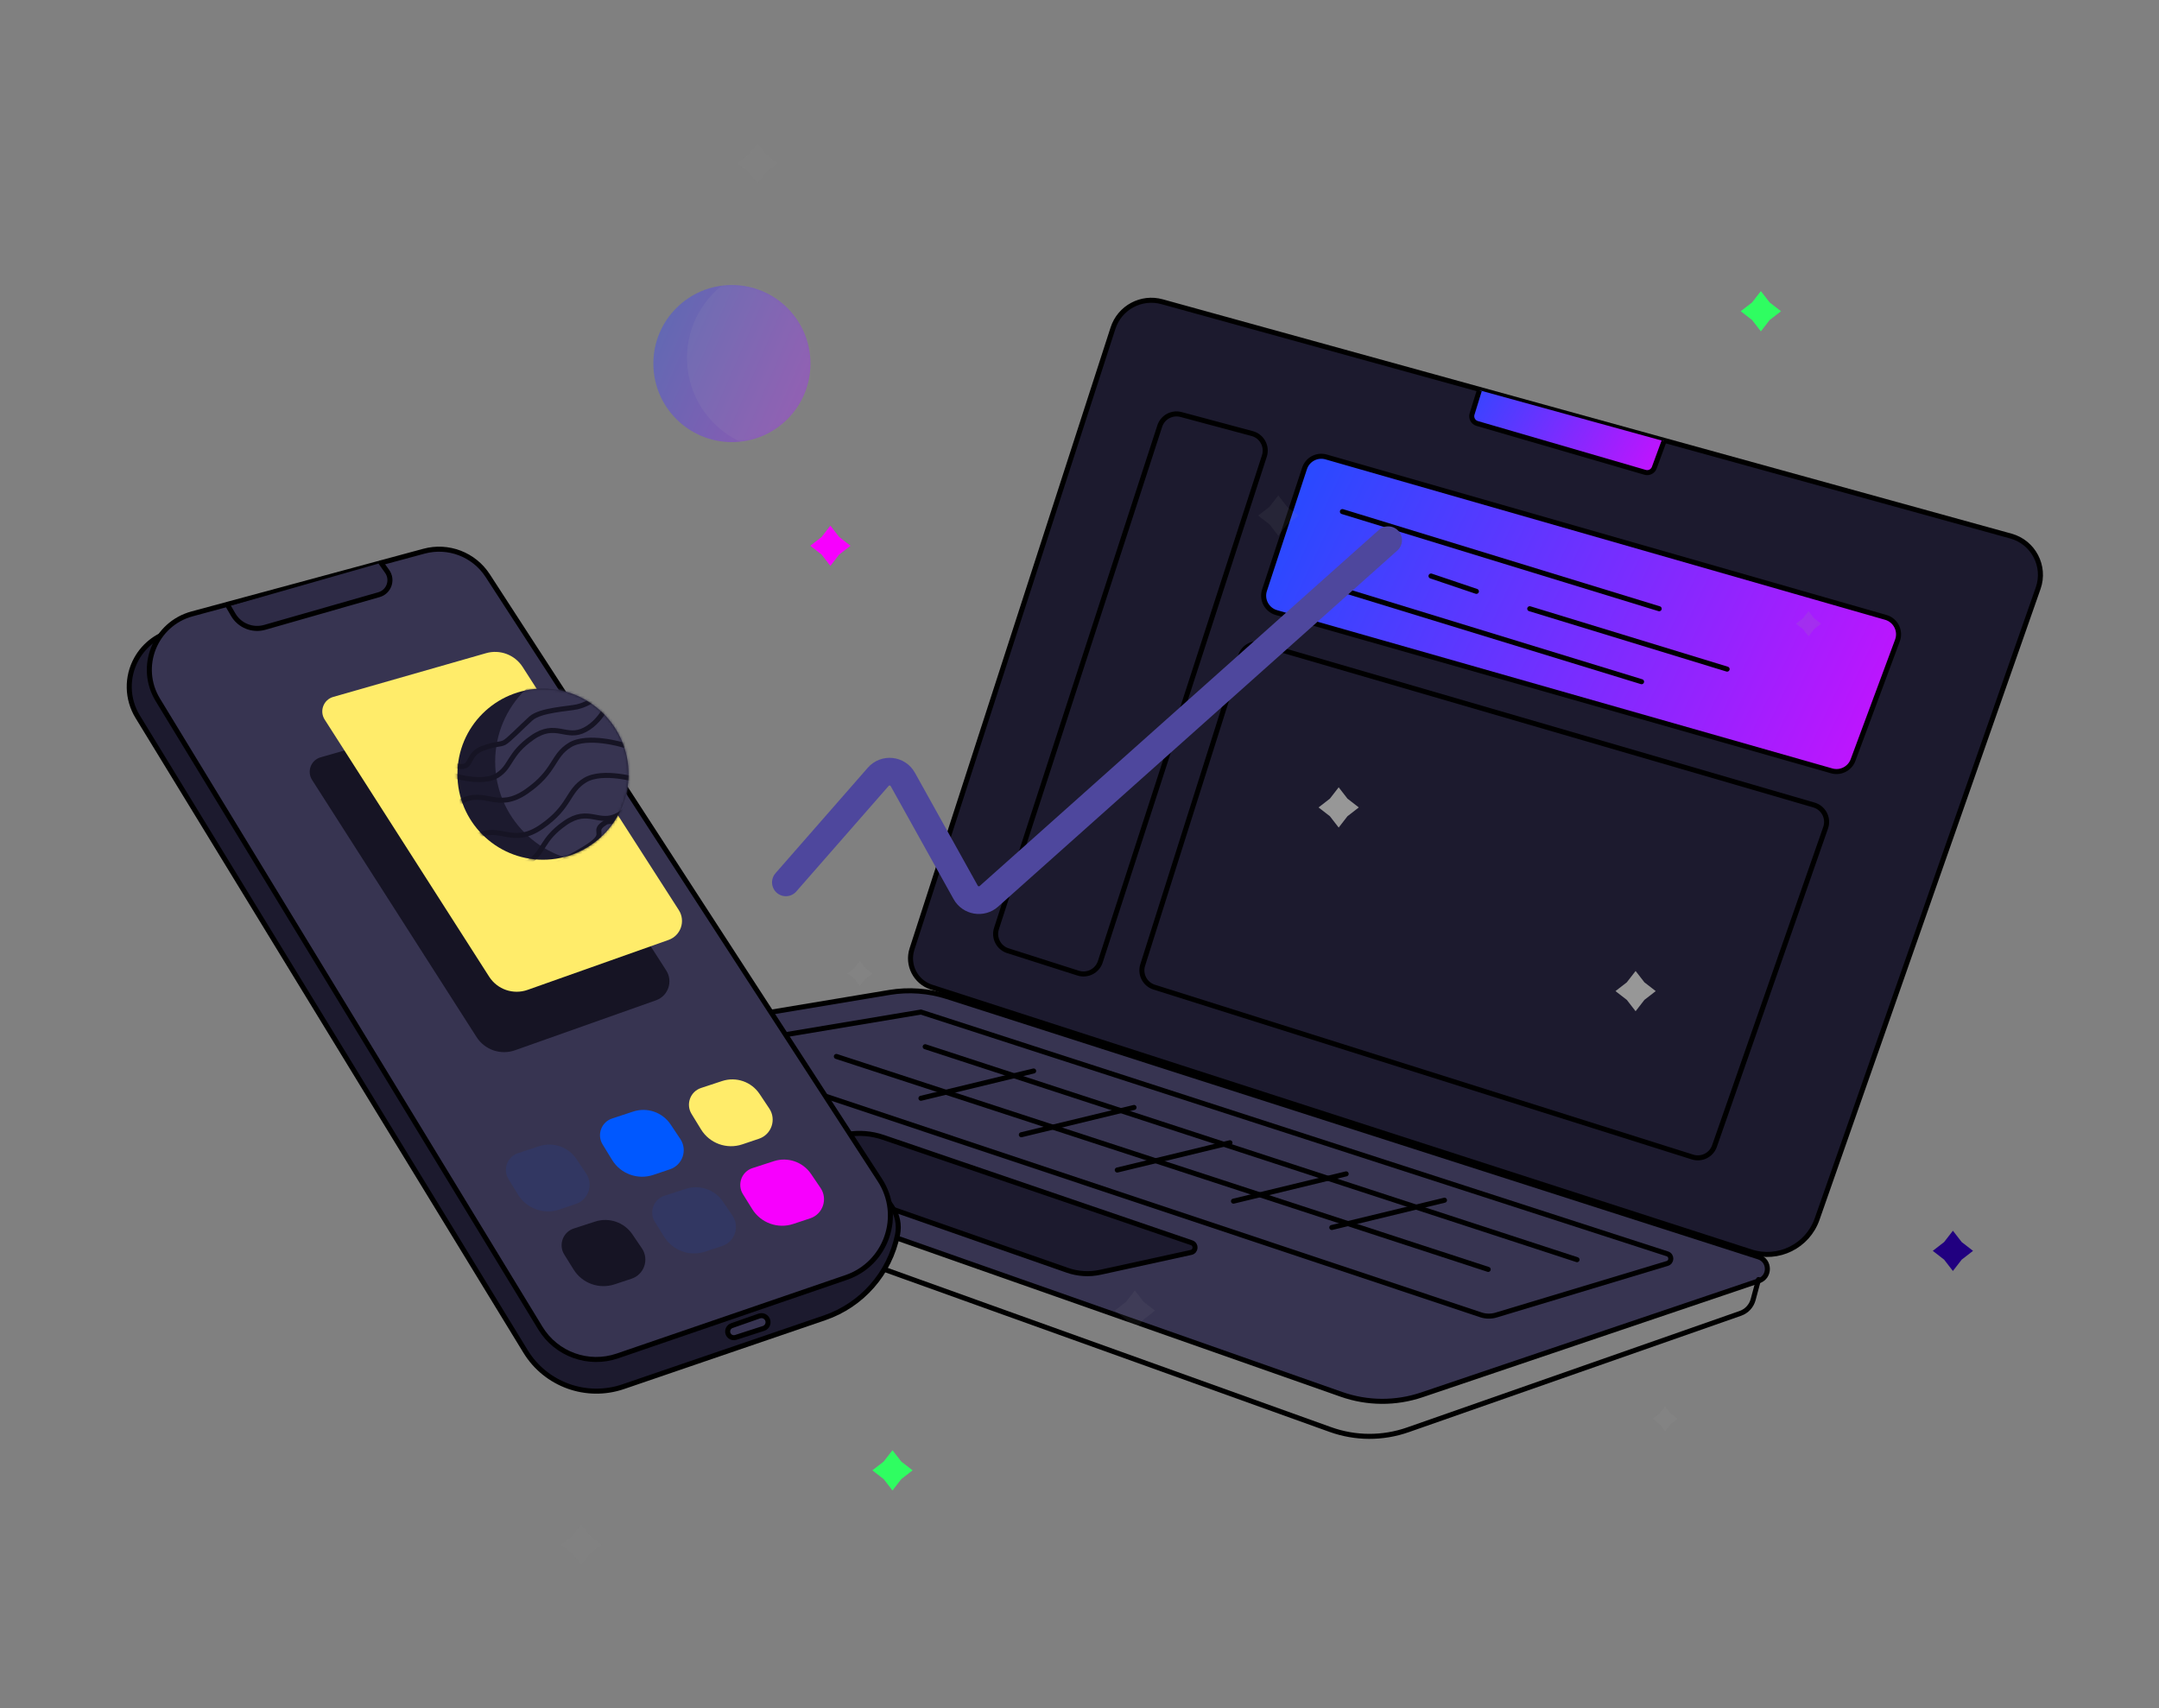 <svg width="858" height="679" viewBox="0 0 858 679" fill="none" xmlns="http://www.w3.org/2000/svg">
<rect x="0" y="0" width="858" height="679" fill="#808080" stroke="none"/>
<g clip-path="url(#clip0_167_3355)">
<path d="M362.428 377.212C360.386 383.519 363.846 390.288 370.155 392.326L695.86 497.561C706.705 501.066 718.366 495.279 722.135 484.522L809.982 233.774C813.044 225.033 808.068 215.526 799.14 213.061L461.799 119.917C453.543 117.638 444.956 122.264 442.318 130.413L362.428 377.212Z" fill="#1C1A2E" stroke="black" stroke-width="2"/>
<path d="M460.893 169.348C462.044 165.807 465.766 163.786 469.362 164.75L497.621 172.321C501.493 173.359 503.704 177.43 502.467 181.243L437.259 382.268C436.07 385.933 432.144 387.948 428.473 386.777L400.541 377.866C396.844 376.686 394.812 372.724 396.011 369.034L460.893 169.348Z" stroke="black" stroke-width="2"/>
<path d="M493.005 260.715C494.153 257.09 497.985 255.044 501.636 256.107L720.864 319.951C724.714 321.072 726.837 325.193 725.516 328.979L681.348 455.5C680.101 459.073 676.241 461.007 672.633 459.868L458.684 392.344C454.995 391.18 452.95 387.244 454.117 383.556L493.005 260.715Z" stroke="black" stroke-width="2"/>
<path d="M518.436 186.16C519.61 182.586 523.399 180.58 527.015 181.617L749.429 245.382C753.348 246.505 755.481 250.726 754.062 254.547L736.411 302.09C735.139 305.516 731.445 307.387 727.93 306.385L507.259 243.48C503.436 242.391 501.286 238.34 502.528 234.563L518.436 186.16Z" fill="url(#paint0_linear_167_3355)" stroke="black" stroke-width="2"/>
<path fill-rule="evenodd" clip-rule="evenodd" d="M178.173 429.361C175.247 428.332 175.616 424.081 178.675 423.572L353.427 394.452C361.125 393.17 369.018 393.744 376.449 396.128L698.892 499.57C703.484 501.043 703.536 507.521 698.968 509.067L565.063 554.38C554.686 557.892 543.433 557.825 533.099 554.19L178.173 429.361Z" fill="#373451" stroke="black" stroke-width="2"/>
<path fill-rule="evenodd" clip-rule="evenodd" d="M298.898 461.08C296.947 460.398 297.186 457.566 299.224 457.221L336.713 450.874C341.475 450.067 346.363 450.463 350.933 452.025L473.564 493.936C475.479 494.59 475.321 497.35 473.344 497.782L437.242 505.674C432.904 506.622 428.388 506.348 424.197 504.883L298.898 461.08Z" fill="#1C1A2E" stroke="black" stroke-width="2"/>
<path d="M179.464 429.321V429.321C177.609 436.245 181.371 443.435 188.117 445.858L528.707 568.178C538.642 571.745 549.501 571.788 559.463 568.298L691.63 522.002C694.125 521.128 696.028 519.076 696.712 516.522L698.844 508.566" stroke="black" stroke-width="2" stroke-linecap="round"/>
<path fill-rule="evenodd" clip-rule="evenodd" d="M281.594 420.169C279.617 419.509 279.841 416.643 281.897 416.299L365.977 402.242L662.61 498.347C664.475 498.951 664.448 501.598 662.571 502.164L594.563 522.674C592.585 523.271 590.47 523.24 588.51 522.586L281.594 420.169Z" stroke="black" stroke-width="2"/>
<path d="M332.374 419.888L591.423 504.529" stroke="black" stroke-width="2" stroke-linecap="round"/>
<path d="M367.674 416.022L626.723 500.663" stroke="black" stroke-width="2" stroke-linecap="round"/>
<path d="M365.991 436.51L410.775 425.667" stroke="black" stroke-width="2" stroke-linecap="round"/>
<path d="M405.889 451.008L450.673 440.165" stroke="black" stroke-width="2" stroke-linecap="round"/>
<path d="M444.01 465.03L488.794 454.187" stroke="black" stroke-width="2" stroke-linecap="round"/>
<path d="M490.187 477.403L534.971 466.56" stroke="black" stroke-width="2" stroke-linecap="round"/>
<path d="M529.261 487.872L574.045 477.029" stroke="black" stroke-width="2" stroke-linecap="round"/>
<path fill-rule="evenodd" clip-rule="evenodd" d="M587.918 155.114L585.009 164.547C584.515 166.148 585.428 167.844 587.037 168.312L653.769 187.73C655.282 188.171 656.879 187.365 657.423 185.885L661.298 175.346" fill="url(#paint1_linear_167_3355)"/>
<path d="M587.918 155.114L585.009 164.547C584.515 166.148 585.428 167.844 587.037 168.312L653.769 187.73C655.282 188.171 656.879 187.365 657.423 185.885L661.298 175.346" stroke="black" stroke-width="2"/>
<path opacity="0.143" fill-rule="evenodd" clip-rule="evenodd" d="M343.907 389.08L341.724 391.896L339.54 389.08L336.724 386.896L339.54 384.712L341.724 381.896L343.907 384.712L346.724 386.896L343.907 389.08Z" fill="#979797"/>
<path opacity="0.143" fill-rule="evenodd" clip-rule="evenodd" d="M720.908 250.08L718.724 252.896L716.541 250.08L713.724 247.896L716.541 245.712L718.724 242.896L720.908 245.712L723.724 247.896L720.908 250.08Z" fill="#979797"/>
<path opacity="0.143" fill-rule="evenodd" clip-rule="evenodd" d="M663.908 566.08L661.724 568.896L659.541 566.08L656.724 563.896L659.541 561.712L661.724 558.896L663.908 561.712L666.724 563.896L663.908 566.08Z" fill="#979797"/>
<path opacity="0.09" fill-rule="evenodd" clip-rule="evenodd" d="M127.507 347.411L123 343.917L127.507 340.424L131 335.917L134.494 340.424L139 343.917L134.494 347.411L131 351.917L127.507 347.411Z" fill="#979797"/>
<path opacity="0.09" fill-rule="evenodd" clip-rule="evenodd" d="M297.507 68.411L293 64.917L297.507 61.423L301 56.917L304.494 61.423L309 64.917L304.494 68.411L301 72.917L297.507 68.411Z" fill="#979797"/>
<path opacity="0.09" fill-rule="evenodd" clip-rule="evenodd" d="M504.507 208.411L500 204.917L504.507 201.424L508 196.917L511.494 201.424L516 204.917L511.494 208.411L508 212.917L504.507 208.411Z" fill="#979797"/>
<path opacity="0.09" fill-rule="evenodd" clip-rule="evenodd" d="M447.507 524.411L443 520.917L447.507 517.424L451 512.917L454.494 517.424L459 520.917L454.494 524.411L451 528.917L447.507 524.411Z" fill="#979797"/>
<path opacity="0.09" fill-rule="evenodd" clip-rule="evenodd" d="M227.507 617.411L223 613.917L227.507 610.424L231 605.917L234.494 610.424L239 613.917L234.494 617.411L231 621.917L227.507 617.411Z" fill="#979797"/>
<path fill-rule="evenodd" clip-rule="evenodd" d="M351.183 587.88L346.677 584.386L351.183 580.893L354.677 576.386L358.171 580.893L362.677 584.386L358.171 587.88L354.677 592.386L351.183 587.88Z" fill="#2FFD61"/>
<path fill-rule="evenodd" clip-rule="evenodd" d="M528.507 324.411L524 320.917L528.507 317.424L532 312.917L535.494 317.424L540 320.917L535.494 324.411L532 328.917L528.507 324.411Z" fill="#979797"/>
<path fill-rule="evenodd" clip-rule="evenodd" d="M772.603 500.647L768.096 497.153L772.603 493.659L776.096 489.153L779.59 493.659L784.096 497.153L779.59 500.647L776.096 505.153L772.603 500.647Z" fill="#210080"/>
<path fill-rule="evenodd" clip-rule="evenodd" d="M326.507 220.411L322 216.917L326.507 213.424L330 208.917L333.494 213.424L338 216.917L333.494 220.411L330 224.917L326.507 220.411Z" fill="#F700FE"/>
<path fill-rule="evenodd" clip-rule="evenodd" d="M696.289 127.194L691.783 123.7L696.289 120.206L699.783 115.7L703.276 120.206L707.783 123.7L703.276 127.194L699.783 131.7L696.289 127.194Z" fill="#2FFD61"/>
<path fill-rule="evenodd" clip-rule="evenodd" d="M646.507 397.411L642 393.917L646.507 390.424L650 385.917L653.494 390.424L658 393.917L653.494 397.411L650 401.917L646.507 397.411Z" fill="#979797"/>
<path fill-rule="evenodd" clip-rule="evenodd" d="M54.703 284.831C50.426 277.831 50.241 269.071 54.219 261.896C57.482 256.011 63.179 251.869 69.783 250.579L160.558 232.849C173.457 230.33 186.621 235.705 194.07 246.531L354.414 479.569C356.651 482.82 357.474 486.839 356.695 490.707C353.594 506.1 342.553 518.689 327.696 523.77L247.686 551.136C233.054 556.14 216.909 550.313 208.847 537.117L54.703 284.831Z" fill="#1C1A2E" stroke="black" stroke-width="2"/>
<path fill-rule="evenodd" clip-rule="evenodd" d="M62.715 278.144C54.746 265.055 61.565 247.979 76.359 243.98L168.501 219.073C178.141 216.467 188.362 220.38 193.797 228.758L349.657 468.996C358.863 483.187 352.281 502.252 336.28 507.74L245.381 538.918C233.833 542.879 221.086 538.272 214.737 527.845L62.715 278.144Z" fill="#373451" stroke="black" stroke-width="2"/>
<path fill-rule="evenodd" clip-rule="evenodd" d="M90.783 241.039L92.673 244.294C95.203 248.649 100.368 250.729 105.211 249.344L150.614 236.353C154.598 235.213 156.254 230.473 153.847 227.099L151.422 223.7" fill="#2E2B46"/>
<path d="M90.783 241.039L92.673 244.294C95.203 248.649 100.368 250.729 105.211 249.344L150.614 236.353C154.598 235.213 156.254 230.473 153.847 227.099L151.422 223.7" stroke="black" stroke-width="2" stroke-linecap="round"/>
<path fill-rule="evenodd" clip-rule="evenodd" d="M289.181 528.95C289.28 528.001 289.918 527.194 290.819 526.879L301.761 523.047C303.566 522.415 305.414 523.878 305.214 525.78C305.107 526.805 304.405 527.67 303.424 527.987L292.393 531.555C290.695 532.104 288.994 530.724 289.181 528.95Z" fill="#373451" stroke="black" stroke-width="2"/>
<path fill-rule="evenodd" clip-rule="evenodd" d="M202.079 468.628C199.725 464.779 201.574 459.741 205.858 458.328L214.229 455.567C219.78 453.736 225.87 455.835 229.115 460.697L232.975 466.482C235.897 470.862 233.865 476.821 228.876 478.503L222.254 480.736C216.061 482.824 209.247 480.349 205.838 474.774L202.079 468.628Z" fill="#0058FF" fill-opacity="0.1"/>
<path fill-rule="evenodd" clip-rule="evenodd" d="M224.247 498.625C221.844 494.764 223.703 489.672 228.03 488.269L236.533 485.509C242.033 483.725 248.051 485.788 251.3 490.571L255.083 496.142C258.065 500.534 256.022 506.559 250.983 508.23L244.242 510.465C238.102 512.501 231.367 510.066 227.949 504.574L224.247 498.625Z" fill="#161424"/>
<path fill-rule="evenodd" clip-rule="evenodd" d="M239.476 454.851C237.122 451.002 238.97 445.964 243.255 444.551L251.626 441.79C257.177 439.959 263.267 442.058 266.512 446.92L270.372 452.705C273.294 457.085 271.262 463.044 266.273 464.726L259.651 466.959C253.458 469.047 246.644 466.572 243.235 460.997L239.476 454.851Z" fill="#0058FF"/>
<path fill-rule="evenodd" clip-rule="evenodd" d="M274.822 442.721C272.468 438.872 274.317 433.835 278.601 432.421L286.972 429.66C292.523 427.829 298.614 429.928 301.858 434.791L305.718 440.576C308.64 444.956 306.608 450.915 301.619 452.597L294.997 454.83C288.804 456.917 281.991 454.443 278.581 448.867L274.822 442.721Z" fill="#FFEC6A"/>
<path fill-rule="evenodd" clip-rule="evenodd" d="M260.247 485.625C257.844 481.764 259.703 476.672 264.03 475.269L272.533 472.509C278.033 470.725 284.051 472.788 287.3 477.571L291.083 483.142C294.065 487.534 292.022 493.559 286.983 495.23L280.242 497.465C274.102 499.501 267.367 497.066 263.949 491.574L260.247 485.625Z" fill="#0058FF" fill-opacity="0.1"/>
<path fill-rule="evenodd" clip-rule="evenodd" d="M295.247 474.625C292.844 470.764 294.703 465.672 299.03 464.269L307.533 461.509C313.033 459.725 319.051 461.788 322.3 466.571L326.083 472.142C329.065 476.534 327.022 482.559 321.983 484.23L315.242 486.465C309.102 488.501 302.367 486.066 298.949 480.574L295.247 474.625Z" fill="#F700FE"/>
<path fill-rule="evenodd" clip-rule="evenodd" d="M124.026 309.991C121.862 306.607 123.569 302.095 127.43 300.989L188.18 283.6C193.696 282.021 199.595 284.245 202.695 289.073L264.761 385.708C267.547 390.047 265.562 395.849 260.702 397.572L204.682 417.428C198.984 419.448 192.645 417.272 189.388 412.18L124.026 309.991Z" fill="#161424"/>
<path fill-rule="evenodd" clip-rule="evenodd" d="M129.026 285.991C126.862 282.607 128.569 278.095 132.43 276.989L193.18 259.6C198.696 258.021 204.595 260.245 207.695 265.073L269.761 361.708C272.547 366.047 270.562 371.849 265.702 373.572L209.682 393.428C203.984 395.448 197.645 393.272 194.388 388.18L129.026 285.991Z" fill="#FFEC6A"/>
<circle cx="215.783" cy="307.7" r="34" fill="#1C1A2E"/>
<mask id="mask0_167_3355" style="mask-type:alpha" maskUnits="userSpaceOnUse" x="181" y="273" width="69" height="69">
<circle cx="215.783" cy="307.7" r="34" fill="white"/>
</mask>
<g mask="url(#mask0_167_3355)">
<circle cx="236.783" cy="302.7" r="40" fill="#373451"/>
<path d="M242.783 276.7C242.783 276.7 240.09 286.031 232.477 290.042C224.864 294.053 220.999 286.562 211.52 293.172C202.041 299.782 203.304 304.671 197.531 308.255C191.758 311.838 180.21 308.255 180.21 308.255L168.783 312.7" stroke="#161424" stroke-width="2"/>
<path d="M170.783 334.7C170.783 334.7 174.094 323.296 183.456 318.393C192.818 313.491 197.57 322.647 209.227 314.568C220.884 306.49 219.331 300.513 226.43 296.134C233.53 291.754 247.73 296.134 247.73 296.134L261.783 290.7" stroke="#161424" stroke-width="2"/>
<path d="M176.783 348.7C176.783 348.7 180.094 337.296 189.456 332.393C198.818 327.491 203.57 336.647 215.227 328.568C226.884 320.49 225.331 314.513 232.43 310.134C239.53 305.754 253.73 310.134 253.73 310.134L267.783 304.7" stroke="#161424" stroke-width="2"/>
<path d="M255.783 310.7C255.783 310.7 253.09 320.031 245.477 324.042C237.864 328.053 233.999 320.562 224.52 327.172C215.041 333.782 216.304 338.671 210.531 342.255C204.758 345.838 193.21 342.255 193.21 342.255L181.783 346.7" stroke="#161424" stroke-width="2"/>
<path d="M276.783 254.7C276.783 254.7 274.094 263.911 266.494 267.871C258.893 271.831 255.035 264.435 245.571 270.96C239.55 275.112 235.456 279.486 229.429 280.915C225.984 281.732 214.755 282.136 210.967 285.563C207.178 288.989 202.156 294.249 200.405 295.149C198.654 296.048 196.933 295.51 191.825 297.438C186.716 299.366 187.184 303.184 185.064 304.304C182.943 305.425 177.783 303.375 177.783 303.375" stroke="#161424" stroke-width="2"/>
<path d="M299.783 300.7C299.783 300.7 297.094 309.911 289.494 313.871C281.893 317.831 278.035 310.435 268.571 316.96C262.55 321.112 258.456 325.486 252.429 326.915C248.984 327.732 242.722 325.628 240.625 326.915C234.862 330.452 241.21 330.859 235.237 335.339C229.264 339.819 210.184 349.184 208.064 350.304C205.943 351.425 200.783 349.375 200.783 349.375" stroke="#161424" stroke-width="2"/>
</g>
<g opacity="0.4">
<circle cx="290.864" cy="144.5" r="31.216" fill="url(#paint2_linear_167_3355)"/>
<mask id="mask1_167_3355" style="mask-type:alpha" maskUnits="userSpaceOnUse" x="259" y="113" width="64" height="63">
<circle cx="290.864" cy="144.5" r="31.216" fill="white"/>
</mask>
<g mask="url(#mask1_167_3355)">
<circle opacity="0.481" cx="309.817" cy="142.269" r="36.791" fill="white" fill-opacity="0.18"/>
</g>
</g>
<path d="M533.477 203.334L659.369 241.944" stroke="black" stroke-width="2" stroke-linecap="round"/>
<path d="M607.93 241.943L686.369 265.943" stroke="black" stroke-width="2" stroke-linecap="round"/>
<path d="M568.693 228.943L586.724 235.037" stroke="black" stroke-width="2" stroke-linecap="round"/>
<path d="M526.477 232.334L652.369 270.944" stroke="black" stroke-width="2" stroke-linecap="round"/>
<path d="M312.314 350.7L349.017 308.751C351.751 305.627 356.756 306.157 358.775 309.784L383.765 354.683C385.634 358.041 390.134 358.801 393.002 356.242L551.653 214.7" stroke="#4E479D" stroke-width="11" stroke-linecap="round"/>
</g>
<defs>
<linearGradient id="paint0_linear_167_3355" x1="464.089" y1="142.529" x2="835.504" y2="318.793" gradientUnits="userSpaceOnUse">
<stop stop-color="#0058FF"/>
<stop offset="1" stop-color="#F700FE"/>
</linearGradient>
<linearGradient id="paint1_linear_167_3355" x1="566.55" y1="127.771" x2="687.26" y2="196.335" gradientUnits="userSpaceOnUse">
<stop stop-color="#0058FF"/>
<stop offset="1" stop-color="#F700FE"/>
</linearGradient>
<linearGradient id="paint2_linear_167_3355" x1="232.875" y1="117.783" x2="365.887" y2="175.716" gradientUnits="userSpaceOnUse">
<stop stop-color="#0058FF"/>
<stop offset="1" stop-color="#F700FE"/>
</linearGradient>
<clipPath id="clip0_167_3355">
<rect width="846" height="652" fill="white" transform="translate(12 26.002)"/>
</clipPath>
</defs>
</svg>
